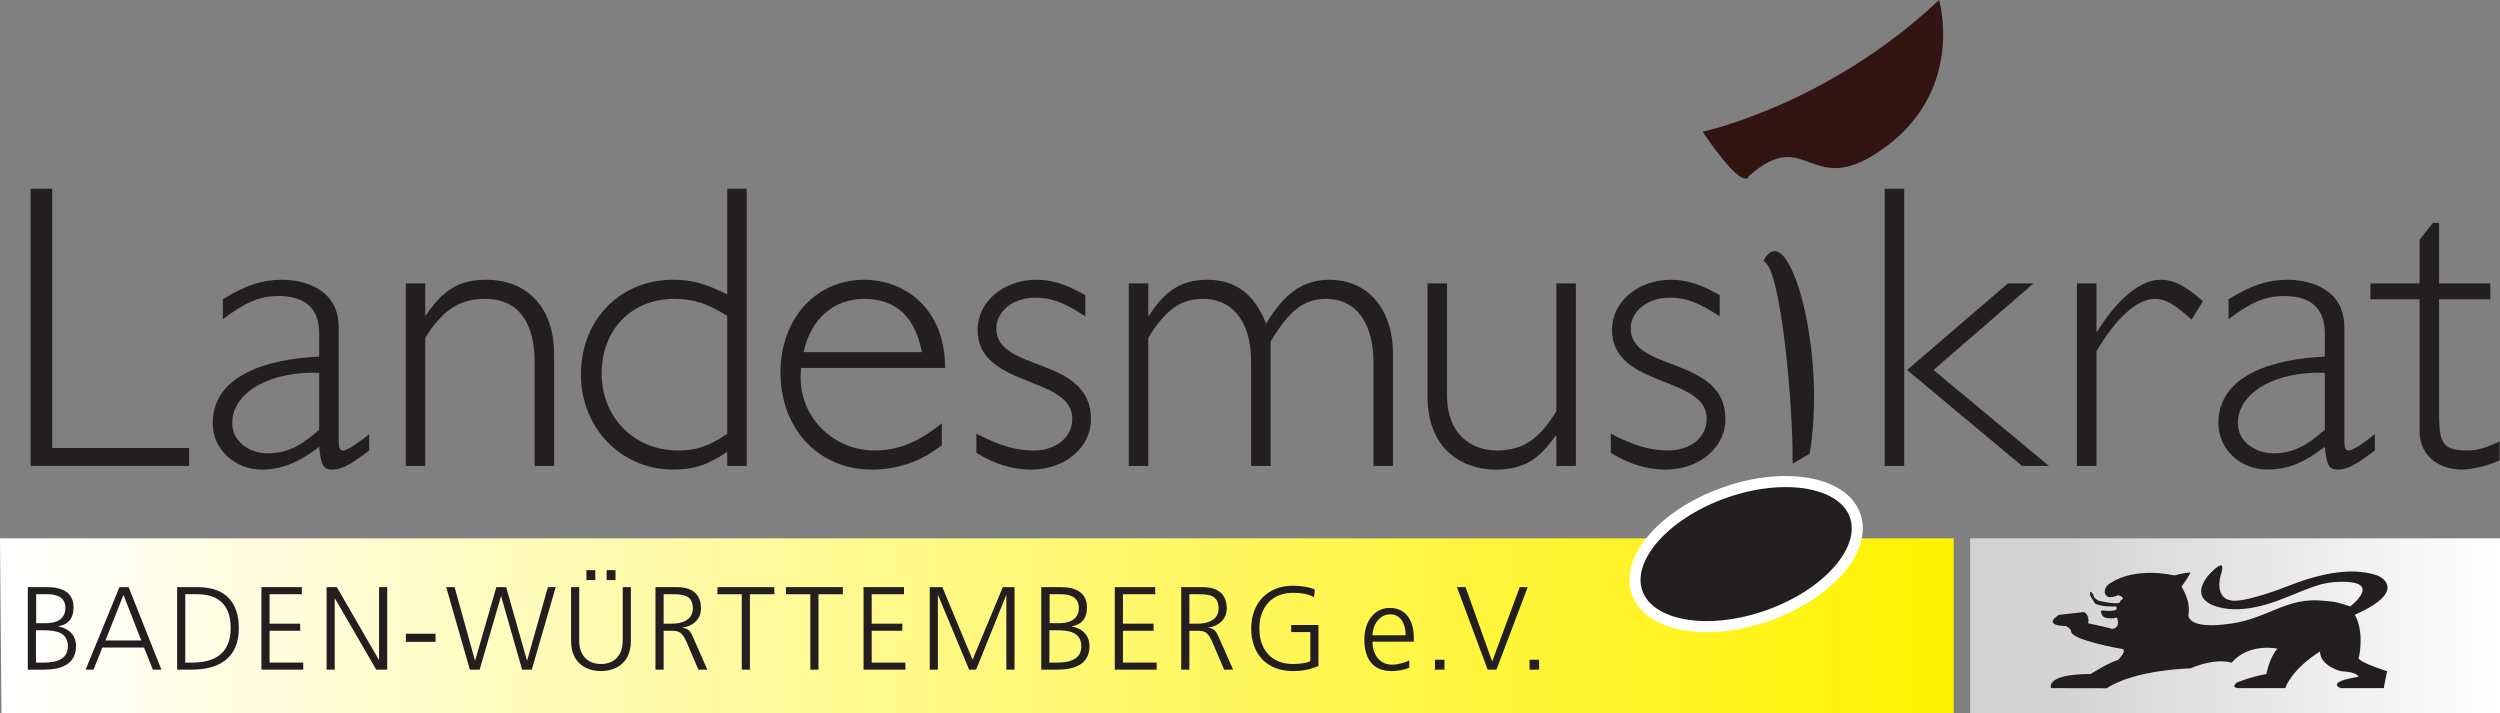 <?xml version="1.0" encoding="UTF-8" standalone="no"?>
<!-- Created with Inkscape (http://www.inkscape.org/) -->
<svg
   xmlns:dc="http://purl.org/dc/elements/1.1/"
   xmlns:cc="http://creativecommons.org/ns#"
   xmlns:rdf="http://www.w3.org/1999/02/22-rdf-syntax-ns#"
   xmlns:svg="http://www.w3.org/2000/svg"
   xmlns="http://www.w3.org/2000/svg"
   xmlns:sodipodi="http://sodipodi.sourceforge.net/DTD/sodipodi-0.dtd"
   xmlns:inkscape="http://www.inkscape.org/namespaces/inkscape"
   width="282.237"
   height="80.521"
   id="svg2"
   sodipodi:version="0.32"
   inkscape:version="0.46"
   sodipodi:docname="lmr_logo.svg"
   inkscape:output_extension="org.inkscape.output.svg.inkscape"
   version="1.0">
  <rect width="100%" height="100%" fill="#808080" stroke="none"/>
  <defs
     id="defs4">
    <inkscape:perspective
       sodipodi:type="inkscape:persp3d"
       inkscape:vp_x="0 : 526.18109 : 1"
       inkscape:vp_y="0 : 1000 : 0"
       inkscape:vp_z="744.09448 : 526.18109 : 1"
       inkscape:persp3d-origin="372.04724 : 350.78739 : 1"
       id="perspective10" />
    <linearGradient
       id="linearGradient2434"
       spreadMethod="pad"
       gradientTransform="matrix(-47.856,0,0,-98.916,254.927,149.188)"
       gradientUnits="userSpaceOnUse"
       y2="0"
       x2="1"
       y1="0"
       x1="0">
      <stop
         id="stop2436"
         offset="0"
         style="stop-opacity:1;stop-color:#ffffff" />
      <stop
         id="stop2438"
         offset="0.837"
         style="stop-opacity:1;stop-color:#d3d3d3" />
      <stop
         id="stop2440"
         offset="0.837"
         style="stop-opacity:1;stop-color:#d3d3d3" />
      <stop
         id="stop2442"
         offset="1"
         style="stop-opacity:1;stop-color:#d3d3d3" />
    </linearGradient>
    <linearGradient
       id="linearGradient2414"
       spreadMethod="pad"
       gradientTransform="matrix(-176.452,0,0,-364.721,205.588,149.188)"
       gradientUnits="userSpaceOnUse"
       y2="0"
       x2="1"
       y1="0"
       x1="0">
      <stop
         id="stop2416"
         offset="0"
         style="stop-opacity:1;stop-color:#fff200" />
      <stop
         id="stop2418"
         offset="1"
         style="stop-opacity:1;stop-color:#ffffff" />
    </linearGradient>
    <clipPath
       id="clipPath2398"
       clipPathUnits="userSpaceOnUse">
      <path
         id="path2400"
         d="M 0,283.465 L 283.465,283.465 L 283.465,0 L 0,0 L 0,283.465 z" />
    </clipPath>
    <inkscape:perspective
       id="perspective2390"
       inkscape:persp3d-origin="372.04724 : 350.78739 : 1"
       inkscape:vp_z="744.09448 : 526.18109 : 1"
       inkscape:vp_y="0 : 1000 : 0"
       inkscape:vp_x="0 : 526.18109 : 1"
       sodipodi:type="inkscape:persp3d" />
  </defs>
  <sodipodi:namedview
     id="base"
     pagecolor="#ffffff"
     bordercolor="#666666"
     borderopacity="1.0"
     inkscape:pageopacity="0.0"
     inkscape:pageshadow="2"
     inkscape:zoom="2.03"
     inkscape:cx="158.14106"
     inkscape:cy="47.245915"
     inkscape:document-units="px"
     inkscape:current-layer="layer1"
     showgrid="false"
     inkscape:window-width="1024"
     inkscape:window-height="749"
     inkscape:window-x="-8"
     inkscape:window-y="-8" />
  <g
     inkscape:label="Ebene 1"
     inkscape:groupmode="layer"
     id="layer1"
     transform="translate(-264.963,-428.233)">
    <g
       transform="matrix(1.25,0,0,-1.25,228.541,685.365)"
       inkscape:label="Logo_LMR_farbig"
       id="g2392">
      <g
         id="g2394">
        <g
           clip-path="url(#clipPath2398)"
           id="g2396">
          <g
             id="g2402">
            <g
               id="g2404">
              <g
                 id="g2410">
                <g
                   id="g2412">
                  <path
                     id="path2420"
                     style="fill:url(#linearGradient2414);stroke:none"
                     d="M 205.589,157.088 L 29.137,157.088 L 29.273,141.289 L 205.589,141.289 L 205.589,157.088 z" />
                </g>
              </g>
            </g>
          </g>
          <g
             id="g2422">
            <g
               id="g2424">
              <g
                 id="g2430">
                <g
                   id="g2432">
                  <path
                     id="path2444"
                     style="fill:url(#linearGradient2434);stroke:none"
                     d="M 254.927,157.088 L 207.072,157.088 L 207.072,141.288 L 254.927,141.288 L 254.927,157.088 z" />
                </g>
              </g>
            </g>
          </g>
          <path
             id="path2446"
             style="fill:#231f20;fill-opacity:1;fill-rule:nonzero;stroke:none"
             d="M 32.406,149.421 L 33.229,149.421 C 34.008,149.421 35.044,149.624 35.044,150.81 C 35.044,151.888 34.051,152.037 33.421,152.037 L 32.406,152.037 L 32.406,149.421 z M 32.385,145.865 L 33.154,145.865 C 34.147,145.865 35.268,146.132 35.268,147.317 C 35.268,148.642 34.125,148.78 33.036,148.78 L 32.385,148.78 L 32.385,145.865 z M 31.648,152.678 L 33.421,152.678 C 34.638,152.678 35.781,152.272 35.781,150.842 C 35.781,149.891 35.343,149.325 34.424,149.144 L 34.424,149.122 C 35.364,148.951 36.005,148.332 36.005,147.35 C 36.005,145.727 34.681,145.225 33.132,145.225 L 31.648,145.225 L 31.648,152.678 z" />
          <path
             id="path2448"
             style="fill:#231f20;fill-opacity:1;fill-rule:nonzero;stroke:none"
             d="M 40.287,151.974 L 38.664,147.862 L 41.899,147.862 L 40.287,151.974 z M 39.924,152.678 L 40.756,152.678 L 43.714,145.225 L 42.946,145.225 L 42.145,147.222 L 38.386,147.222 L 37.585,145.225 L 36.87,145.225 L 39.924,152.678 z" />
          <path
             id="path2450"
             style="fill:#231f20;fill-opacity:1;fill-rule:nonzero;stroke:none"
             d="M 45.871,145.865 L 46.48,145.865 C 48.594,145.865 49.972,146.72 49.972,149.005 C 49.972,151.279 48.616,152.037 46.95,152.037 L 45.871,152.037 L 45.871,145.865 z M 45.134,152.678 L 46.982,152.678 C 49.651,152.678 50.708,151.141 50.708,148.962 C 50.708,146.261 48.904,145.225 46.437,145.225 L 45.134,145.225 L 45.134,152.678 z" />
          <path
             id="path2452"
             style="fill:#231f20;fill-opacity:1;fill-rule:nonzero;stroke:none"
             d="M 52.748,152.678 L 56.399,152.678 L 56.399,152.037 L 53.484,152.037 L 53.484,149.379 L 56.25,149.379 L 56.25,148.737 L 53.484,148.737 L 53.484,145.865 L 56.527,145.865 L 56.527,145.225 L 52.748,145.225 L 52.748,152.678 z" />
          <path
             id="path2454"
             style="fill:#231f20;fill-opacity:1;fill-rule:nonzero;stroke:none"
             d="M 58.631,152.678 L 59.56,152.678 L 63.351,146.122 L 63.373,146.122 L 63.373,152.678 L 64.109,152.678 L 64.109,145.225 L 63.116,145.225 L 59.39,151.653 L 59.368,151.653 L 59.368,145.225 L 58.631,145.225 L 58.631,152.678 z" />
          <path
             id="path2456"
             style="fill:#231f20;fill-opacity:1;fill-rule:nonzero;stroke:none"
             d="M 65.796,148.471 L 68.476,148.471 L 68.476,147.735 L 65.796,147.735 L 65.796,148.471 z" />
          <path
             id="path2458"
             style="fill:#231f20;fill-opacity:1;fill-rule:nonzero;stroke:none"
             d="M 77.167,145.225 L 76.292,145.225 L 74.402,151.845 L 74.381,151.845 L 72.458,145.225 L 71.573,145.225 L 69.437,152.678 L 70.195,152.678 L 72.032,146.058 L 72.053,146.058 L 73.964,152.678 L 74.851,152.678 L 76.73,146.058 L 76.751,146.058 L 78.62,152.678 L 79.325,152.678 L 77.167,145.225 z" />
          <path
             id="path2460"
             style="fill:#231f20;fill-opacity:1;fill-rule:nonzero;stroke:none"
             d="M 83.927,154.216 L 84.728,154.216 L 84.728,153.319 L 83.927,153.319 L 83.927,154.216 z M 82.101,154.216 L 82.902,154.216 L 82.902,153.319 L 82.101,153.319 L 82.101,154.216 z M 86.116,147.83 C 86.116,145.631 84.503,145.097 83.415,145.097 C 82.326,145.097 80.713,145.631 80.713,147.83 L 80.713,152.678 L 81.45,152.678 L 81.45,147.83 C 81.45,146.612 82.123,145.737 83.415,145.737 C 84.707,145.737 85.379,146.612 85.379,147.83 L 85.379,152.678 L 86.116,152.678 L 86.116,147.83 z" />
          <path
             id="path2462"
             style="fill:#231f20;fill-opacity:1;fill-rule:nonzero;stroke:none"
             d="M 89.074,149.379 L 89.853,149.379 C 90.718,149.379 91.71,149.71 91.71,150.745 C 91.71,151.963 90.846,152.037 89.832,152.037 L 89.074,152.037 L 89.074,149.379 z M 88.336,152.678 L 90.258,152.678 C 91.583,152.678 92.448,152.112 92.448,150.745 C 92.448,149.784 91.71,149.144 90.792,149.026 L 90.792,149.005 C 91.39,148.93 91.519,148.609 91.753,148.107 L 93.024,145.225 L 92.212,145.225 L 91.134,147.745 C 90.708,148.706 90.387,148.737 89.682,148.737 L 89.074,148.737 L 89.074,145.225 L 88.336,145.225 L 88.336,152.678 z" />
          <path
             id="path2464"
             style="fill:#231f20;fill-opacity:1;fill-rule:nonzero;stroke:none"
             d="M 96.131,152.037 L 93.931,152.037 L 93.931,152.678 L 99.068,152.678 L 99.068,152.037 L 96.868,152.037 L 96.868,145.225 L 96.131,145.225 L 96.131,152.037 z" />
          <path
             id="path2466"
             style="fill:#231f20;fill-opacity:1;fill-rule:nonzero;stroke:none"
             d="M 102.324,152.037 L 100.124,152.037 L 100.124,152.678 L 105.26,152.678 L 105.26,152.037 L 103.06,152.037 L 103.06,145.225 L 102.324,145.225 L 102.324,152.037 z" />
          <path
             id="path2468"
             style="fill:#231f20;fill-opacity:1;fill-rule:nonzero;stroke:none"
             d="M 107.128,152.678 L 110.781,152.678 L 110.781,152.037 L 107.866,152.037 L 107.866,149.379 L 110.631,149.379 L 110.631,148.737 L 107.866,148.737 L 107.866,145.865 L 110.909,145.865 L 110.909,145.225 L 107.128,145.225 L 107.128,152.678 z" />
          <path
             id="path2470"
             style="fill:#231f20;fill-opacity:1;fill-rule:nonzero;stroke:none"
             d="M 113.108,152.678 L 114.25,152.678 L 116.974,146.122 L 119.708,152.678 L 120.764,152.678 L 120.764,145.225 L 120.028,145.225 L 120.028,151.941 L 120.006,151.941 L 117.294,145.225 L 116.664,145.225 L 113.867,151.941 L 113.845,151.941 L 113.845,145.225 L 113.108,145.225 L 113.108,152.678 z" />
          <path
             id="path2472"
             style="fill:#231f20;fill-opacity:1;fill-rule:nonzero;stroke:none"
             d="M 123.936,149.421 L 124.758,149.421 C 125.538,149.421 126.574,149.624 126.574,150.81 C 126.574,151.888 125.581,152.037 124.951,152.037 L 123.936,152.037 L 123.936,149.421 z M 123.915,145.865 L 124.683,145.865 C 125.676,145.865 126.797,146.132 126.797,147.317 C 126.797,148.642 125.655,148.78 124.566,148.78 L 123.915,148.78 L 123.915,145.865 z M 123.178,152.678 L 124.951,152.678 C 126.167,152.678 127.31,152.272 127.31,150.842 C 127.31,149.891 126.873,149.325 125.955,149.144 L 125.955,149.122 C 126.894,148.951 127.535,148.332 127.535,147.35 C 127.535,145.727 126.21,145.225 124.663,145.225 L 123.178,145.225 L 123.178,152.678 z" />
          <path
             id="path2474"
             style="fill:#231f20;fill-opacity:1;fill-rule:nonzero;stroke:none"
             d="M 129.82,152.678 L 133.472,152.678 L 133.472,152.037 L 130.557,152.037 L 130.557,149.379 L 133.323,149.379 L 133.323,148.737 L 130.557,148.737 L 130.557,145.865 L 133.6,145.865 L 133.6,145.225 L 129.82,145.225 L 129.82,152.678 z" />
          <path
             id="path2476"
             style="fill:#231f20;fill-opacity:1;fill-rule:nonzero;stroke:none"
             d="M 136.558,149.379 L 137.337,149.379 C 138.203,149.379 139.195,149.71 139.195,150.745 C 139.195,151.963 138.331,152.037 137.316,152.037 L 136.558,152.037 L 136.558,149.379 z M 135.821,152.678 L 137.743,152.678 C 139.067,152.678 139.932,152.112 139.932,150.745 C 139.932,149.784 139.195,149.144 138.277,149.026 L 138.277,149.005 C 138.875,148.93 139.003,148.609 139.238,148.107 L 140.508,145.225 L 139.697,145.225 L 138.619,147.745 C 138.192,148.706 137.872,148.737 137.167,148.737 L 136.558,148.737 L 136.558,145.225 L 135.821,145.225 L 135.821,152.678 z" />
          <path
             id="path2478"
             style="fill:#231f20;fill-opacity:1;fill-rule:nonzero;stroke:none"
             d="M 147.48,148.62 L 145.752,148.62 L 145.752,149.261 L 148.217,149.261 L 148.217,145.556 C 147.459,145.225 146.723,145.097 145.9,145.097 C 143.551,145.097 142.142,146.645 142.142,148.951 C 142.142,151.215 143.594,152.807 145.9,152.807 C 146.467,152.807 147.395,152.71 147.896,152.454 L 147.813,151.771 C 147.234,152.091 146.553,152.165 145.9,152.165 C 143.969,152.165 142.878,150.799 142.878,148.951 C 142.878,147.072 143.936,145.737 145.9,145.737 C 146.359,145.737 147.129,145.791 147.48,146.004 L 147.48,148.62 z" />
          <path
             id="path2480"
             style="fill:#231f20;fill-opacity:1;fill-rule:nonzero;stroke:none"
             d="M 156.088,148.332 C 156.088,149.282 155.703,150.222 154.699,150.222 C 153.707,150.222 153.098,149.229 153.098,148.332 L 156.088,148.332 z M 156.418,145.396 C 155.949,145.203 155.34,145.097 154.838,145.097 C 153.033,145.097 152.361,146.313 152.361,147.947 C 152.361,149.613 153.279,150.799 154.656,150.799 C 156.195,150.799 156.824,149.56 156.824,148.097 L 156.824,147.755 L 153.098,147.755 C 153.098,146.603 153.717,145.673 154.893,145.673 C 155.383,145.673 156.098,145.876 156.418,146.079 L 156.418,145.396 z" />
          <path
             id="path2482"
             style="fill:#231f20;fill-opacity:1;fill-rule:nonzero;stroke:none"
             d="M 158.736,146.122 L 159.599,146.122 L 159.599,145.225 L 158.736,145.225 L 158.736,146.122 z" />
          <path
             id="path2484"
             style="fill:#231f20;fill-opacity:1;fill-rule:nonzero;stroke:none"
             d="M 164.289,145.225 L 163.498,145.225 L 160.723,152.678 L 161.502,152.678 L 163.904,145.962 L 166.393,152.678 L 167.117,152.678 L 164.289,145.225 z" />
          <path
             id="path2486"
             style="fill:#231f20;fill-opacity:1;fill-rule:nonzero;stroke:none"
             d="M 167.279,146.122 L 168.142,146.122 L 168.142,145.225 L 167.279,145.225 L 167.279,146.122 z" />
          <path
             id="path2488"
             style="fill:#231f20;fill-opacity:1;fill-rule:nonzero;stroke:none"
             d="M 33.849,165.242 L 46.219,165.242 L 46.219,163.627 L 31.904,163.627 L 31.904,188.661 L 33.849,188.661 L 33.849,165.242 z" />
          <path
             id="path2490"
             style="fill:#231f20;fill-opacity:1;fill-rule:nonzero;stroke:none"
             d="M 57.965,172.033 C 53.671,172.216 50.11,170.344 50.11,167.481 C 50.11,165.939 51.505,164.765 53.377,164.765 C 54.956,164.765 56.24,165.352 57.965,166.894 L 57.965,172.033 z M 62.48,165.022 L 62.187,164.802 C 60.535,163.554 59.837,163.297 59.14,163.297 C 58.333,163.297 58.112,163.7 57.965,165.352 C 56.13,163.92 54.552,163.297 52.79,163.297 C 50.294,163.297 48.348,165.168 48.348,167.481 C 48.348,171.776 53.157,173.281 57.965,173.501 L 57.965,175.593 C 57.965,177.796 56.754,178.971 54.295,178.971 C 52.533,178.971 51.211,178.347 49.266,176.878 L 49.266,178.677 C 51.285,179.925 52.79,180.439 54.588,180.439 C 56.644,180.439 59.728,179.594 59.728,176.144 L 59.728,165.866 C 59.728,165.206 59.837,165.022 60.131,165.022 C 60.535,165.022 61.6,165.792 62.48,166.49 L 62.48,165.022 z" />
          <path
             id="path2492"
             style="fill:#231f20;fill-opacity:1;fill-rule:nonzero;stroke:none"
             d="M 67.545,177.245 L 67.619,177.245 C 69.161,179.558 70.666,180.439 73.051,180.439 C 76.576,180.439 79.182,178.126 79.182,173.685 L 79.182,163.627 L 77.419,163.627 L 77.419,173.024 C 77.419,176.731 75.841,178.713 72.942,178.713 C 70.556,178.713 69.014,177.576 67.545,175.189 L 67.545,163.627 L 65.784,163.627 L 65.784,180.108 L 67.545,180.108 L 67.545,177.245 z" />
          <path
             id="path2494"
             style="fill:#231f20;fill-opacity:1;fill-rule:nonzero;stroke:none"
             d="M 94.819,177.172 C 93.02,178.31 91.735,178.713 90.01,178.713 C 86.193,178.713 83.476,175.924 83.476,171.996 C 83.476,167.995 86.413,165.022 90.377,165.022 C 92.029,165.022 93.13,165.389 94.819,166.527 L 94.819,177.172 z M 96.581,163.627 L 94.819,163.627 L 94.819,164.912 C 93.057,163.7 91.809,163.297 89.937,163.297 C 85.238,163.297 81.604,167.041 81.604,171.886 C 81.604,176.805 85.128,180.439 89.937,180.439 C 91.625,180.439 92.799,180.108 94.819,179.117 L 94.819,188.661 L 96.581,188.661 L 96.581,163.627 z" />
          <path
             id="path2496"
             style="fill:#231f20;fill-opacity:1;fill-rule:nonzero;stroke:none"
             d="M 112.401,173.905 C 111.777,177.135 110.015,178.713 107.189,178.713 C 104.472,178.713 102.343,176.915 101.719,173.905 L 112.401,173.905 z M 101.499,172.473 C 100.985,168.252 104.326,165.022 108.07,165.022 C 110.272,165.022 112.071,165.756 114.2,167.481 L 114.2,165.499 C 112.254,163.994 110.235,163.297 107.849,163.297 C 103.078,163.297 99.627,166.967 99.627,172.069 C 99.627,176.915 102.821,180.439 107.189,180.439 C 110.712,180.439 114.494,177.979 114.494,172.473 L 101.499,172.473 z" />
          <path
             id="path2498"
             style="fill:#231f20;fill-opacity:1;fill-rule:nonzero;stroke:none"
             d="M 127.157,177.135 C 125.321,178.347 124.11,178.824 122.641,178.824 C 120.66,178.824 119.118,177.612 119.118,176.034 C 119.118,172.069 127.67,173.575 127.67,167.848 C 127.67,165.279 125.321,163.297 122.274,163.297 C 120.585,163.297 119.007,163.773 117.319,164.802 L 117.319,166.527 C 119.485,165.426 120.917,165.022 122.495,165.022 C 124.513,165.022 125.982,166.196 125.982,167.885 C 125.982,171.813 117.429,170.638 117.429,175.924 C 117.429,178.457 119.778,180.439 122.751,180.439 C 124.183,180.439 125.504,179.998 127.157,179.044 L 127.157,177.135 z" />
          <path
             id="path2500"
             style="fill:#231f20;fill-opacity:1;fill-rule:nonzero;stroke:none"
             d="M 132.845,177.208 L 132.919,177.208 C 134.387,179.521 135.929,180.439 138.168,180.439 C 140.738,180.439 142.426,179.154 143.49,176.475 C 145.143,179.228 146.83,180.439 149.217,180.439 C 152.668,180.439 154.943,177.796 154.943,173.758 L 154.943,163.627 L 153.182,163.627 L 153.182,172.987 C 153.182,176.291 151.787,178.713 148.887,178.713 C 146.867,178.713 145.547,177.612 143.895,174.859 L 143.895,163.627 L 142.132,163.627 L 142.132,173.024 C 142.132,177.099 140.114,178.713 137.801,178.713 C 135.783,178.713 134.387,177.723 132.845,175.189 L 132.845,163.627 L 131.083,163.627 L 131.083,180.108 L 132.845,180.108 L 132.845,177.208 z" />
          <path
             id="path2502"
             style="fill:#231f20;fill-opacity:1;fill-rule:nonzero;stroke:none"
             d="M 169.699,166.343 L 169.627,166.343 C 168.121,164.214 166.764,163.297 164.193,163.297 C 161.367,163.297 158.063,164.985 158.063,169.904 L 158.063,180.108 L 159.826,180.108 L 159.826,169.94 C 159.826,166.6 161.918,165.022 164.34,165.022 C 166.947,165.022 168.268,166.307 169.699,168.546 L 169.699,180.108 L 171.461,180.108 L 171.461,163.627 L 169.699,163.627 L 169.699,166.343 z" />
          <path
             id="path2504"
             style="fill:#231f20;fill-opacity:1;fill-rule:nonzero;stroke:none"
             d="M 184.455,177.135 C 182.619,178.347 181.408,178.824 179.939,178.824 C 177.959,178.824 176.416,177.612 176.416,176.034 C 176.416,172.069 184.969,173.575 184.969,167.848 C 184.969,165.279 182.619,163.297 179.572,163.297 C 177.885,163.297 176.307,163.773 174.617,164.802 L 174.617,166.527 C 176.783,165.426 178.215,165.022 179.793,165.022 C 181.813,165.022 183.281,166.196 183.281,167.885 C 183.281,171.813 174.729,170.638 174.729,175.924 C 174.729,178.457 177.076,180.439 180.051,180.439 C 181.482,180.439 182.803,179.998 184.455,179.044 L 184.455,177.135 z" />
          <path
             id="path2506"
             style="fill:#231f20;fill-opacity:1;fill-rule:nonzero;stroke:none"
             d="M 203.762,172.29 L 214.188,163.627 L 211.764,163.627 L 201.377,172.29 L 210.48,180.108 L 212.793,180.108 L 203.762,172.29 z M 201.119,163.627 L 199.357,163.627 L 199.357,188.661 L 201.119,188.661 L 201.119,163.627 z" />
          <path
             id="path2508"
             style="fill:#231f20;fill-opacity:1;fill-rule:nonzero;stroke:none"
             d="M 227.07,176.841 C 225.492,178.273 224.686,178.713 223.768,178.713 C 222.152,178.713 220.279,177.025 218.48,173.979 L 218.48,163.627 L 216.719,163.627 L 216.719,180.108 L 218.48,180.108 L 218.48,175.777 L 218.555,175.777 C 220.5,178.86 222.482,180.439 224.318,180.439 C 225.455,180.439 226.482,179.925 228.098,178.493 L 227.07,176.841 z" />
          <path
             id="path2510"
             style="fill:#231f20;fill-opacity:1;fill-rule:nonzero;stroke:none"
             d="M 239.109,172.033 C 234.814,172.216 231.254,170.344 231.254,167.481 C 231.254,165.939 232.65,164.765 234.521,164.765 C 236.1,164.765 237.385,165.352 239.109,166.894 L 239.109,172.033 z M 243.625,165.022 L 243.332,164.802 C 241.68,163.554 240.982,163.297 240.285,163.297 C 239.477,163.297 239.258,163.7 239.109,165.352 C 237.275,163.92 235.697,163.297 233.934,163.297 C 231.438,163.297 229.492,165.168 229.492,167.481 C 229.492,171.776 234.301,173.281 239.109,173.501 L 239.109,175.593 C 239.109,177.796 237.898,178.971 235.439,178.971 C 233.678,178.971 232.355,178.347 230.41,176.878 L 230.41,178.677 C 232.43,179.925 233.934,180.439 235.732,180.439 C 237.789,180.439 240.871,179.594 240.871,176.144 L 240.871,165.866 C 240.871,165.206 240.982,165.022 241.275,165.022 C 241.68,165.022 242.744,165.792 243.625,166.49 L 243.625,165.022 z" />
          <path
             id="path2512"
             style="fill:#231f20;fill-opacity:1;fill-rule:nonzero;stroke:none"
             d="M 249.424,180.108 L 254.049,180.108 L 254.049,178.677 L 249.424,178.677 L 249.424,168.876 C 249.424,166.05 249.461,165.022 251.883,165.022 C 252.873,165.022 253.424,165.168 254.893,165.83 L 254.893,164.141 C 254.563,163.958 254.012,163.773 253.389,163.59 C 252.764,163.443 252.066,163.297 251.479,163.297 C 249.645,163.297 247.662,164.324 247.662,166.82 L 247.662,178.677 L 243.221,178.677 L 243.221,180.108 L 247.662,180.108 L 247.662,184.036 L 248.873,185.578 L 249.424,185.578 L 249.424,180.108 z" />
          <path
             id="path2514"
             style="fill:#231f20;fill-opacity:1;fill-rule:nonzero;stroke:none"
             d="M 192.586,164.74 C 193.567,170.729 192.543,177.377 191.266,180.632 C 189.578,184.938 188.398,182.115 188.408,182.125 C 189.991,181.604 191.099,168.944 191.039,163.828" />
          <path
             id="path2516"
             style="fill:#231f20;fill-opacity:1;fill-rule:nonzero;stroke:none"
             d="M 196.685,159.146 C 197.769,156.083 194.243,152.037 188.808,150.115 C 183.37,148.19 178.082,149.118 176.999,152.18 C 175.918,155.246 179.447,159.288 184.883,161.209 C 190.316,163.134 195.604,162.208 196.685,159.146" />
          <path
             id="path2518"
             style="fill:none;stroke:#ffffff;stroke-width:1;stroke-linecap:butt;stroke-linejoin:miter;stroke-miterlimit:4;stroke-dasharray:none;stroke-opacity:1"
             d="M 196.685,159.146 C 197.769,156.083 194.243,152.037 188.808,150.115 C 183.37,148.19 178.082,149.118 176.999,152.18 C 175.918,155.246 179.447,159.288 184.883,161.209 C 190.316,163.134 195.604,162.208 196.685,159.146 z" />
          <path
             id="path2520"
             style="fill:#321510;fill-opacity:1;fill-rule:nonzero;stroke:none"
             d="M 182.914,193.804 C 186.778,188.099 187.103,189.816 187.1,189.814 C 192.527,194.595 192.524,187.267 199.554,192.522 C 206.587,197.792 204.27,205.71 204.265,205.705 C 194.161,196.194 182.929,193.818 182.914,193.804" />
          <path
             id="path2522"
             style="fill:#231f20;fill-opacity:1;fill-rule:nonzero;stroke:none"
             d="M 220.435,146.103 C 219.548,145.851 217.962,144.832 217.962,144.832 C 213.786,144.832 214.378,143.556 214.378,143.556 C 214.931,143.546 219.415,143.546 219.415,143.546 C 221.996,145.246 226.966,145.339 226.966,145.339 C 229.389,146.357 230.683,145.851 230.683,145.851 C 232.29,147.692 234.824,147.122 234.824,147.122 C 234.119,146.357 233.824,144.832 233.824,144.832 C 232.386,144.576 231.175,144.068 231.175,144.068 C 230.521,143.556 231.353,143.556 231.353,143.556 L 235.529,143.556 C 236.265,145.449 238.67,146.867 238.67,146.867 C 238.677,145.551 240.556,145.087 240.556,145.087 C 242.14,145.007 242.128,144.576 242.128,144.576 C 239.084,144.088 240.539,143.556 240.539,143.556 L 244.435,143.556 C 244.416,143.546 244.729,145.087 244.729,145.087 C 241.586,146.103 242.192,146.357 242.192,146.357 C 242.68,148.903 241.814,150.176 241.814,150.176 C 246.382,152.21 244.484,153.534 243.737,153.772 C 241.316,154.542 238.37,153.806 235.625,152.72 C 233.858,152.023 231.814,151.428 230.925,151.447 C 229.027,151.491 229.697,153.738 229.697,153.738 C 230.367,155.774 228.584,153.738 228.584,153.738 C 226.751,151.447 229.231,150.748 230.778,150.686 C 231.922,150.637 233.316,150.891 234.824,151.447 C 237.621,152.482 238.571,153.182 240.782,153.16 C 244.279,153.127 241.405,150.94 241.405,150.94 C 239.833,151.447 239.95,151.344 238.997,151.447 C 235.728,151.801 234.06,149.929 230.813,149.413 C 226.616,148.743 226.785,150.176 226.785,150.176 C 227.028,151.447 226.161,152.72 226.161,152.72 C 226.913,153.738 226.962,153.994 226.962,153.994 C 226.406,153.994 225.521,153.738 225.521,153.738 C 221.774,154.501 219.889,153.127 219.889,153.127 C 219.283,152.872 219.022,152.217 219.415,151.87 C 219.718,151.602 220.447,151.957 220.447,151.957 C 221.233,151.703 220.629,151.447 220.629,151.447 C 220.81,150.94 218.682,151.447 218.682,151.447 C 218.682,151.447 218.174,151.703 218.221,151.957 C 218.221,151.957 217.788,152.667 217.921,151.904 L 218.354,151.194 C 219.039,150.85 220.252,150.94 220.252,150.94 C 220.637,150.342 219.007,150.577 219.007,150.577 C 218.728,150.577 218.992,150.176 218.992,150.176 C 219.173,149.667 220.335,149.922 220.335,149.922 C 220.693,148.903 219.857,148.903 219.857,148.903 C 220.138,148.903 217.733,149.413 217.733,149.413 C 217.88,150.176 217.37,150.429 217.37,150.429 L 215.095,150.176 C 213.509,149.159 215.733,149.159 215.733,149.159 C 216.24,148.903 216.192,148.649 216.192,148.649 C 216.325,147.885 220.63,147.122 220.63,147.122 C 221.466,147.122 220.435,146.103 220.435,146.103" />
        </g>
      </g>
    </g>
  </g>
</svg>
